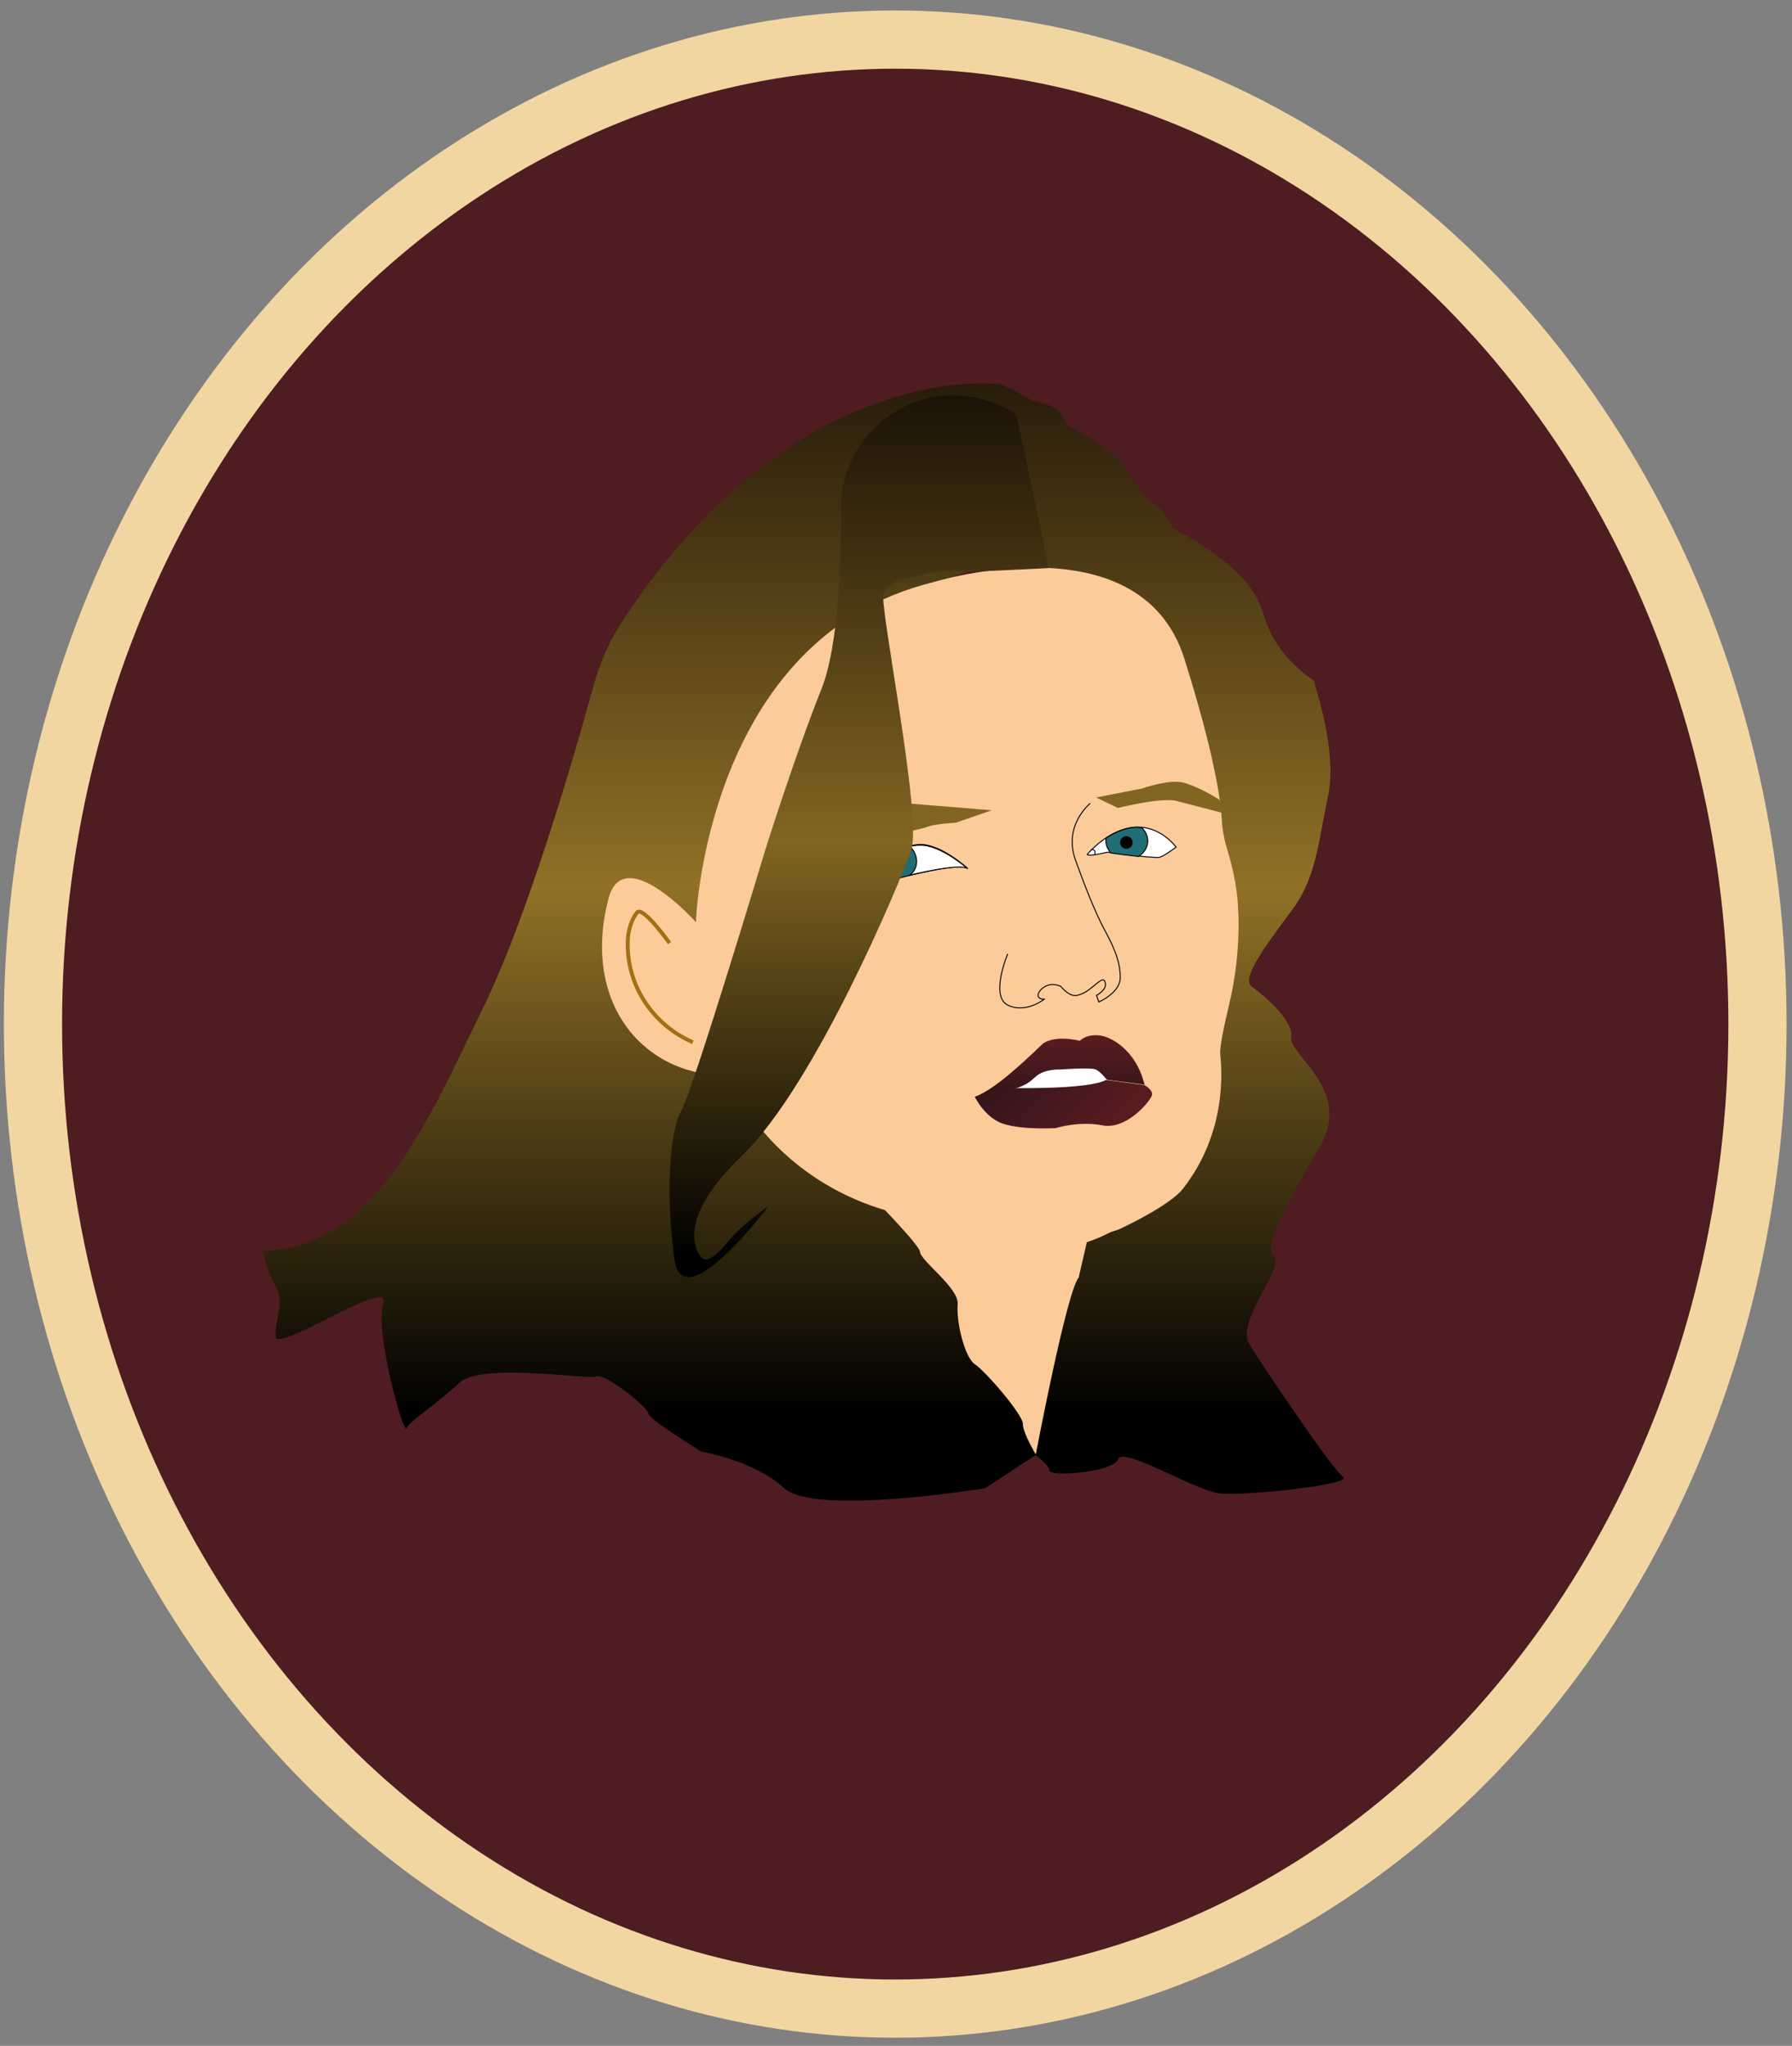 <?xml version="1.0" encoding="utf-8"?>
<!-- Generator: Adobe Illustrator 21.1.0, SVG Export Plug-In . SVG Version: 6.00 Build 0)  -->
<svg version="1.1" id="Laag_1" xmlns="http://www.w3.org/2000/svg" xmlns:xlink="http://www.w3.org/1999/xlink" x="0px" y="0px"
	 viewBox="0 0 462 527.2" style="enable-background:new 0 0 462 527.2;" xml:space="preserve">
<rect x="0" y="0" width="462" height="527.2" fill="#808080" stroke="none"/>
<style type="text/css">
	.st0{fill:#4F1C21;}
	.st1{fill:#4F1C21;stroke:#F2D6A2;stroke-width:15;stroke-miterlimit:10;}
	.st2{fill:#FBCB9A;}
	.st3{fill:url(#SVGID_1_);}
	.st4{fill:#206E76;stroke:#000000;stroke-width:0.25;stroke-miterlimit:10;}
	.st5{fill:none;stroke:#000000;stroke-miterlimit:10;}
	.st6{fill:none;stroke:#000000;stroke-width:0.25;stroke-miterlimit:10;}
	.st7{fill:#FFFFFF;stroke:#000000;stroke-width:0.25;stroke-miterlimit:10;}
	.st8{fill:#816521;}
	.st9{fill:none;stroke:#000000;stroke-width:0.75;stroke-miterlimit:10;}
	.st10{fill:url(#SVGID_2_);}
	.st11{fill:none;stroke:#A26F13;stroke-miterlimit:10;}
	.st12{fill:#010202;stroke:#000000;stroke-width:0.25;stroke-miterlimit:10;}
	.st13{fill:#FFFFFF;}
	.st14{fill:url(#SVGID_3_);}
	.st15{fill:url(#SVGID_4_);}
</style>
<ellipse class="st0" cx="226.5" cy="271.9" rx="210.3" ry="242.8"/>
<ellipse class="st1" cx="230.8" cy="263.9" rx="222.3" ry="253.7"/>
<polygon class="st2" points="274.3,373.2 262.9,375.8 219.8,306.2 293.8,315.9 "/>
<linearGradient id="SVGID_1_" gradientUnits="userSpaceOnUse" x1="206.919" y1="371.151" x2="206.919" y2="83.52">
	<stop  offset="2.193510e-02" style="stop-color:#000000"/>
	<stop  offset="0.496" style="stop-color:#907126"/>
	<stop  offset="0.999" style="stop-color:#1C1207"/>
</linearGradient>
<path class="st3" d="M314.2,384.8c-6.2-0.8-24.7-12.1-25.9-8.8c-1.2,3.4-17.5,4.6-17.7,3s-3.6-4-3.6-4s8-42.2,11.1-45.8l2.1-9.1
	c15.6-5.1,20.9-17.5,23-22.3l10.5-11.1l1.6-46.4l-2.2-42c0,0-5.7-28.9-24.3-41.7c-6.7-4.6-26.8-10.5-39.6-9.3
	c-2.1,0.9-3.5,1.3-3.5,1.3c4.9,4.9-44.1,22.9-66.4,88.7c0,0,4.7,45.5,36.4,61.8c0,0,21.4,21.2,21.5,23.5c0.1,2.3,10.1,9.3,9.7,13.5
	c-0.4,4.2,1.7,13.7,4.5,15.5c2.7,1.8,12.3,12.9,12.3,15.3c0,2.4,3.4,8,3.4,8l-13.1,8.6c0,0-44,7.2-51.8,0
	c-7.8-7.2-21.3-9.4-21.3-9.4s-13.7-8.4-13.7-9.8c0-1.4-10.8-10.4-13.5-9.6c-2.8,0.8-29.7-3.6-35.2,1.6c-5.6,5.2-12.9,10-13.7,11.7
	c-0.8,1.8-8.2-24.9-6-32.1c2.2-7.2-27.3,12.7-27.7,8.6c-0.4-4,2.4-8.8,0-13c-2.4-4.2-3.4-9.1-3.4-9.1c29.4-1.2,42.3-32.9,57-63
	c11.3-23.1,23.4-64.7,28.3-82.6c1.7-6.2,4.3-12.1,7.9-17.4c44.8-67.6,96.9-60.4,96.9-60.4s1.3,0.5,3.1,1.3c0,0,0,0,0,0l0,0
	c0,0,3.1,1.9,5.1,2.8c2,0.9,7.3,0.7,9.1,6.4c0,0,11.3,6.2,13.8,9.4c2.5,3.2,5.3,9.4,8.1,10.6c2.8,1.2,5.4,6.6,5.4,6.6
	s15.5,7.8,20.9,16.7c1.2,2,2,4,2.6,6c2.1,6.7,6.5,12.2,12.3,16.2c0.3,0.2,0.6,0.5,0.6,0.7c0.4,1.8,6,17.9,3.6,29.3
	c-2.4,11.4-3,20.9-9,29.1c-6,8.2-13.7,17.9-10.7,20.1c3,2.2,10.9,8.8,10.2,13.1c-0.8,4.4,15.7,13.5,7.6,27.7
	c-8.2,14.1-15.1,26.1-12.1,28.7c3,2.6-9.8,16.9-6.4,22.5c3.4,5.6,21.7,32.8,24.3,34.4C348.7,382.6,320.4,385.6,314.2,384.8z"/>
<path class="st2" d="M240.7,150c0,0,53.1-16.4,64.6,19.6c7.7,24.4,9.4,36.4,9.7,41.6c0.1,2.5,0.6,5,1.3,7.4
	c1.2,3.8,2.7,9.8,2.9,15.6c0,0.5,0,1,0.1,1.5c0.2,7.8-0.6,15.5-2.4,23.1c-1.2,5.1-2.5,10.9-2.3,12.9c0.4,3.9,1.8,20-9.6,34.6
	c-3.4,4.4-16,10.3-16.8,10.6c-12.6,4.3-26.2,4.3-39,0.8l-20.1-5.6c-14.4-4-27.2-12.8-35.8-25c-2.3-3.4-4.3-6.8-5.4-10
	c0,0-12.1,1.1-22.1-7.8s-12.8-23.2-8.9-37.8c3.9-14.6,22.5,6.1,22.5,6.1S181.9,164.3,240.7,150z"/>
<path class="st4" d="M249.5,223.8c0,0-6.8-6.2-12.2-6.2c-5.4,0.1-21.5,6.6-21.5,6.6s12.4,2.9,14.6,2.4
	C232.6,226.1,246.9,222.2,249.5,223.8z"/>
<path class="st5" d="M284.4,259.1"/>
<path class="st5" d="M285.9,243.6"/>
<path class="st6" d="M281.1,207c0,0-7.1,5.6-3.8,14.7c2.1,5.9,5,13.3,7.3,17.6c1.7,3.2,4.4,8,4.2,12.9c-0.2,3.7-5.5,6-5.5,6
	l-0.6-1.7c0,0,2.5-1.3,2.3-3c-0.3-1.7-1.1-1-2.7,0.3c-1.6,1.3-2.6,2.2-4.6,2.7c-2,0.5-4.2-2.3-4.2-2.3c-0.6-0.3-1.2-0.5-2.3-0.5
	c-2.8,0.1-5.3,3.7-2,3.8c0,0-4.8,3.8-9.4,1.5c-4.6-2.3,0-13.2,0-13.2"/>
<path class="st6" d="M230.8,263.9"/>
<path class="st7" d="M280.3,220.2c0,0,5.1-6.3,11.9-7c6.9-0.7,11,5.1,11,5.1s-2.9,2.2-4.2,2.6c-1.3,0.4-13.5-1.3-13.5-1.3
	S280.7,220.8,280.3,220.2z"/>
<g>
	<path class="st7" d="M226,220.5c-5.3,1.8-10.3,3.7-10.3,3.7s10.2,2.3,13.7,2.4c-2.3-0.7-3.9-2.9-3.6-5.3
		C225.9,221.1,226,220.8,226,220.5"/>
	<path class="st7" d="M237.2,217.8c-0.7,0-1.7,0.1-2.7,0.3c1.2,1,1.9,2.6,1.8,4.2c-0.1,1.3-0.7,2.4-1.7,3.2c5.1-1.2,13-2.8,14.8-1.7
		C249.5,223.9,242.6,217.7,237.2,217.8z"/>
</g>
<ellipse transform="matrix(9.622849e-02 -0.995 0.995 9.622849e-02 -12.003 432.073)" class="st7" cx="231.9" cy="222.6" rx="1.5" ry="1.5"/>
<path class="st8" d="M315.3,209.5l-11.6-3c-3.5-1.3-15.5,1.7-15.5,1.7l-5.6-2.7l11.8-2.3c3-1,8.1-2.4,11.2-1.4l0,0
	c4.6,1.5,8.8,4.3,8.8,4.3L315.3,209.5z"/>
<path class="st8" d="M255.7,208.8l-9.3,3.2c0,0-5.6,0.3-7.4,1.1s-26.2,5.4-26.2,5.4l-7.5,1.4l15.7-9.8c3.5-2.7,8.6-3.2,12.6-3.1
	L255.7,208.8z"/>
<path class="st9" d="M276.7,177.8"/>
<linearGradient id="SVGID_2_" gradientUnits="userSpaceOnUse" x1="221.46" y1="329.01" x2="221.46" y2="101.743">
	<stop  offset="2.193510e-02" style="stop-color:#000000"/>
	<stop  offset="0.496" style="stop-color:#816521"/>
	<stop  offset="0.999" style="stop-color:#1C1207"/>
</linearGradient>
<path class="st10" d="M251.4,147.3c0,0-9.4-0.6-12.4,0.5c-5.5,1.9-8.6,0.7-11.2,4.9c-1.4,2.2,10.1,58.1,7.1,66.5
	c-3,8.4-24.7,60.4-43.7,78.7S181,324.2,181,324.2s1.5,2,6.2-3.7s10.9-9.6,10.9-9.6s-22,29.1-24.2,13.7c-2.2-15.5-1.5-32.6,1.7-38.3
	c3.2-5.7,21.7-67.3,21.7-67.3s7.6-24.2,14.5-41.5c4.3-10.8,5.1-32,5-46.3c-0.1-21.1,21.6-35.4,40.8-26.8c2.8,1.2,4.4,2.4,4.4,2.4
	c8.3,38.2,8.3,39.6,8.3,39.6L251.4,147.3z"/>
<path class="st11" d="M172.6,243c0,0-6.8-9.5-8.3-7.9c-0.6,0.6-2.1,3-2.4,6.5c-0.8,11.3,5.7,21.8,15.9,26.6l0.8,0.4"/>
<path class="st6" d="M281.3,218.9c0,0,1.4-0.2,0.9,1.4"/>
<path class="st4" d="M292.3,213.2c-2.8,0.3-5.2,1.5-7.2,2.8c0,0.2,0,0.4,0,0.6c0,1.2,0.5,2.3,1.3,3.2c1.3,0.2,4.3,0.6,7.1,0.9
	c1.5-0.9,2.4-2.4,2.4-4c0-1.3-0.6-2.5-1.5-3.4C293.7,213.2,293,213.1,292.3,213.2z"/>
<circle class="st12" cx="290.4" cy="217.1" r="1.5"/>
<polygon class="st13" points="266,273.4 261.2,281.3 285.7,283.1 287.2,273.4 "/>
<g>
	<linearGradient id="SVGID_3_" gradientUnits="userSpaceOnUse" x1="273.197" y1="282.619" x2="273.197" y2="266.877">
		<stop  offset="0" style="stop-color:#33151A"/>
		<stop  offset="1" style="stop-color:#5B1C20"/>
	</linearGradient>
	<path class="st14" d="M251.4,282.6c4.9-1.8,12.1-8.5,17.4-13.6c0,0,2.6-2.4,9.6-0.8c0,0,1.5-1.7,4.9-1.4c3.4,0.3,9.3,4,11.5,11.7
		l0.3,1l-9.3-1.2l-0.5-0.1c0,0-1.5-2-2.8-2.6c-1.4-0.6-9.1,0-9.1,0s-3.8-0.2-6.1,1.6S265,280.6,251.4,282.6z"/>
	<linearGradient id="SVGID_4_" gradientUnits="userSpaceOnUse" x1="262.848" y1="271.173" x2="285.875" y2="294.2">
		<stop  offset="0" style="stop-color:#33151A"/>
		<stop  offset="1" style="stop-color:#5B1C20"/>
	</linearGradient>
	<path class="st15" d="M295,279.6c0,0,2.3,1.2,2,2.6c-0.3,1.4-6.5,9-12.7,7.8c-6.2-1.2-12.1,0.7-12.1,0.7s-8.2,0.5-13.2-1
		c-5-1.4-7.7-7.1-7.7-7.1l10.7-2.2c0,0,18.9,0.3,23.1-2.1L295,279.6z"/>
</g>
</svg>
